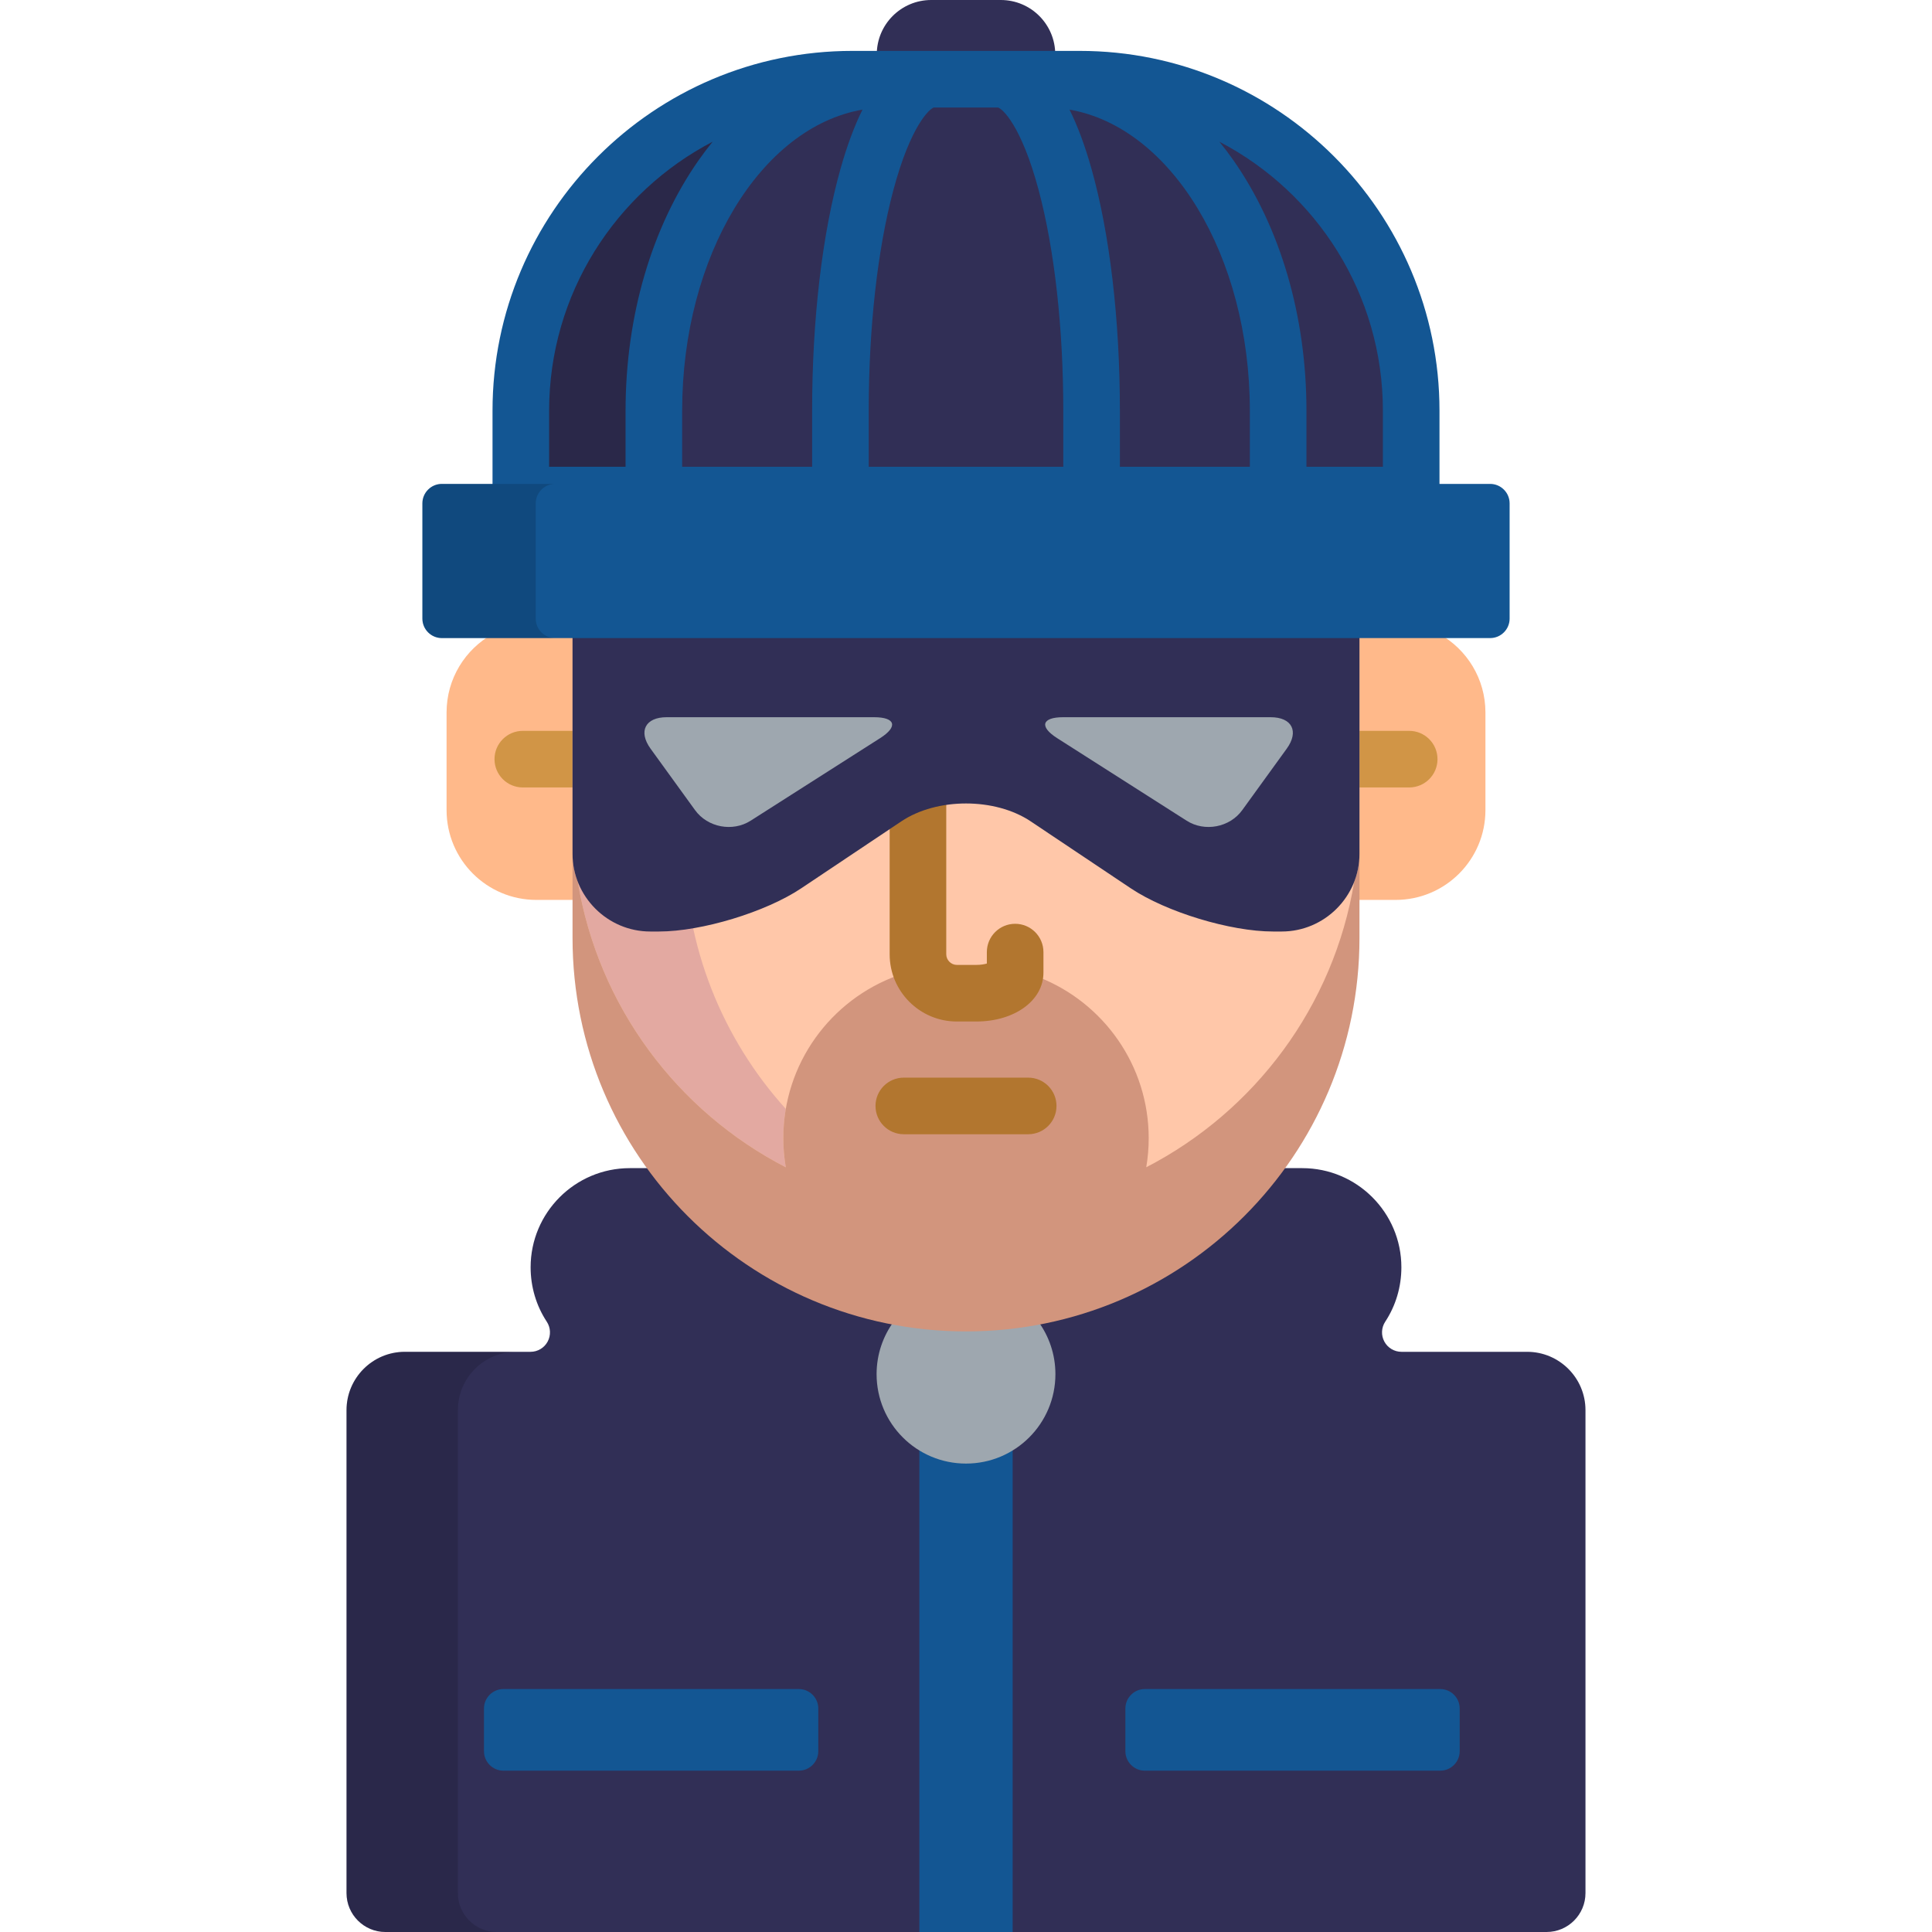 <?xml version="1.0" encoding="iso-8859-1"?>
<!-- Generator: Adobe Illustrator 19.0.0, SVG Export Plug-In . SVG Version: 6.00 Build 0)  -->
<svg version="1.1" id="Capa_1" xmlns="http://www.w3.org/2000/svg" xmlns:xlink="http://www.w3.org/1999/xlink" x="0px" y="0px"
	 viewBox="0 0 512 512" style="enable-background:new 0 0 512 512;" xml:space="preserve">
<path style="fill:#312F56;" d="M404.715,358.245h-33.313c-1.895,0-3.636-1.039-4.534-2.707c-0.898-1.667-0.81-3.693,0.231-5.274
	c2.801-4.258,4.281-9.246,4.281-14.425c0-14.485-11.784-26.27-26.27-26.27h-5.837c-18.813,25.61-49.132,42.268-83.273,42.268
	s-64.461-16.657-83.273-42.268h-5.837c-14.485,0-26.27,11.784-26.27,26.27c0,5.179,1.48,10.167,4.281,14.425
	c1.041,1.581,1.13,3.607,0.231,5.274c-0.898,1.668-2.64,2.707-4.534,2.707h-33.313c-8.521,0-15.452,6.932-15.452,15.453v128
	c0,5.68,4.622,10.302,10.302,10.302h307.73c5.68,0,10.302-4.622,10.302-10.302v-128
	C420.168,365.177,413.236,358.245,404.715,358.245z"/>
<g style="opacity:0.15;">
	<path style="fill:#030005;" d="M121.341,501.698v-128c0-8.521,6.932-15.453,15.453-15.453h-29.508
		c-8.521,0-15.452,6.932-15.452,15.453v128c0,5.68,4.622,10.302,10.302,10.302h29.507C125.963,512,121.341,507.378,121.341,501.698z
		"/>
</g>
<path style="fill:#135693;" d="M256.001,386.863c-4.558,0-8.803-1.355-12.362-3.678V512h24.725V383.185
	C264.804,385.508,260.559,386.863,256.001,386.863z"/>
<path style="fill:#9EA7AF;" d="M256.001,351.837c-6.505,0-12.868-0.611-19.043-1.767c-2.922,3.939-4.651,8.816-4.651,14.099
	c0,13.087,10.608,23.694,23.694,23.694c13.086,0,23.694-10.607,23.694-23.694c0-5.282-1.729-10.159-4.651-14.099
	C268.869,351.226,262.506,351.837,256.001,351.837z"/>
<g>
	<path style="fill:#FFB98A;" d="M152.727,224.021V168h-22.14c-7.301,4.066-12.241,11.857-12.241,20.807v25.875
		c0,13.148,10.658,23.805,23.806,23.805h11.593C153.079,233.758,152.727,228.931,152.727,224.021z"/>
	<path style="fill:#FFB98A;" d="M381.415,168h-22.141v56.021c0,4.909-0.353,9.736-1.018,14.465h11.594
		c13.147,0,23.805-10.657,23.805-23.805v-25.875C393.655,179.857,388.715,172.066,381.415,168z"/>
</g>
<g>
	<path style="fill:#D19546;" d="M373.452,193.684h-14.178v15h14.178c4.143,0,7.5-3.357,7.5-7.5S377.595,193.684,373.452,193.684z"/>
	<path style="fill:#D19546;" d="M152.727,193.684h-14.178c-4.143,0-7.5,3.357-7.5,7.5s3.357,7.5,7.5,7.5h14.178V193.684z"/>
</g>
<path style="fill:#FFC7A9;" d="M151.727,168v56.021c0,57.589,46.686,104.274,104.274,104.274s104.273-46.685,104.273-104.274V168
	H151.727z"/>
<path style="opacity:0.15;fill:#440075;enable-background:new    ;" d="M153.118,233.621c5.42,33.05,26.367,60.874,55.117,75.717
	c-0.422-2.498-0.653-5.061-0.653-7.678c0-2.653,0.232-5.251,0.665-7.781c-16.699-18.486-26.871-42.982-26.871-69.857V168h-29.649
	v56.021c0,1.288,0.031,2.568,0.078,3.846C151.968,229.877,152.419,231.809,153.118,233.621z"/>
<path style="fill:#D2957D;" d="M303.767,309.338c0.422-2.498,0.652-5.061,0.652-7.678c0-19.361-12.009-35.908-28.979-42.628
	c-0.836,6.171-7.742,10.679-16.716,10.679h-5.153c-7.278,0-13.474-4.661-15.802-11.148c-17.608,6.399-30.186,23.279-30.186,43.098
	c0,2.617,0.231,5.18,0.653,7.678c-28.75-14.843-49.697-42.667-55.117-75.717c-0.885-2.293-1.392-4.77-1.392-7.365v22.307
	c0,57.59,46.686,104.274,104.274,104.274s104.273-46.685,104.273-104.274v-22.307c0,2.596-0.506,5.072-1.393,7.365
	C353.464,266.672,332.517,294.495,303.767,309.338z"/>
<path style="fill:#B2762F;" d="M269.025,244.816c-4.143,0-7.5,3.357-7.5,7.5v3.033c-0.664,0.19-1.605,0.361-2.802,0.361h-5.153
	c-1.519,0-2.802-1.283-2.802-2.802V211.46c-4.365,0.64-8.516,2.074-11.893,4.334l-3.107,2.078v35.036
	c0,9.816,7.985,17.802,17.802,17.802h5.153c10.148,0,17.802-5.566,17.802-12.947v-5.447
	C276.525,248.174,273.168,244.816,269.025,244.816z"/>
<g>
	<path style="fill:#312F56;" d="M151.727,168v58.256c0,11.332,9.271,20.604,20.604,20.604h2.286
		c11.332,0,28.311-5.155,37.729-11.457l26.531-17.748c9.419-6.303,24.831-6.303,34.25,0l26.53,17.748
		c9.418,6.302,26.396,11.457,37.728,11.457h2.287c11.332,0,20.604-9.271,20.604-20.604V168H151.727z"/>
	<path style="fill:#312F56;" d="M279.623,15c0.007-0.189,0.028-0.375,0.028-0.565c0-7.972-6.46-14.435-14.433-14.435h-18.434
		c-7.972,0-14.432,6.463-14.432,14.435c0,0.19,0.021,0.376,0.028,0.565H279.623z"/>
	<path style="fill:#312F56;" d="M373.979,130v-21.168c0-48.514-39.33-87.844-87.844-87.844h-60.268
		c-48.515,0-87.844,39.33-87.844,87.844V130H373.979z"/>
</g>
<path style="opacity:0.15;fill:#030005;enable-background:new    ;" d="M168.392,130v-21.168c0-48.514,39.33-87.844,87.844-87.844
	h-30.368c-48.515,0-87.844,39.33-87.844,87.844V130H168.392z"/>
<g>
	<path style="fill:#135693;" d="M381.479,130v-21.168c0-52.572-42.771-95.344-95.344-95.344h-60.268
		c-52.572,0-95.344,42.771-95.344,95.344V130H381.479z M366.479,108.832v14.866h-20.257v-14.866c0-24.99-6.89-48.578-19.399-66.42
		c-1.186-1.691-2.415-3.303-3.673-4.854C348.868,50.969,366.479,77.875,366.479,108.832z M331.222,108.832v14.866h-34.441v-14.866
		c0-24.133-2.678-46.915-7.539-64.15c-1.722-6.102-3.661-11.31-5.809-15.63C310.299,33.707,331.222,67.699,331.222,108.832z
		 M230.222,108.832c0-21.904,2.314-42.645,6.516-58.402c4.612-17.296,9.705-21.71,10.764-21.941h16.96
		c1.136,0.264,6.208,4.707,10.804,21.943c4.201,15.758,6.516,36.498,6.516,58.4v14.866h-51.559L230.222,108.832L230.222,108.832z
		 M228.569,29.052c-2.148,4.319-4.088,9.527-5.809,15.63c-4.861,17.234-7.539,40.018-7.539,64.15v14.866H180.78v-14.866
		C180.78,67.699,201.703,33.707,228.569,29.052z M145.524,108.832c0-30.957,17.61-57.863,43.329-71.273
		c-1.258,1.551-2.487,3.162-3.673,4.854c-12.51,17.842-19.399,41.43-19.399,66.42v14.866h-20.257L145.524,108.832L145.524,108.832z"
		/>
	<path style="fill:#135693;" d="M400.065,163.947c0,2.833-2.318,5.151-5.151,5.151H117.089c-2.833,0-5.151-2.318-5.151-5.151
		v-30.556c0-2.833,2.318-5.151,5.151-5.151h277.824c2.833,0,5.151,2.318,5.151,5.151v30.556H400.065z"/>
</g>
<g style="opacity:0.15;">
	<path style="fill:#030005;" d="M141.975,163.947v-30.556c0-2.833,2.318-5.151,5.151-5.151h-30.037
		c-2.833,0-5.151,2.318-5.151,5.151v30.556c0,2.833,2.318,5.151,5.151,5.151h30.037C144.293,169.099,141.975,166.78,141.975,163.947
		z"/>
</g>
<g>
	<path style="fill:#9EA7AF;" d="M172.409,198.412c-3.322-4.59-1.405-8.344,4.261-8.344h54.977c5.666,0,6.393,2.492,1.615,5.537
		l-34.339,21.892c-4.778,3.045-11.406,1.782-14.729-2.807L172.409,198.412z"/>
	<path style="fill:#9EA7AF;" d="M340.993,198.412c3.322-4.59,1.405-8.344-4.261-8.344h-54.977c-5.666,0-6.393,2.492-1.615,5.537
		l34.339,21.892c4.778,3.045,11.406,1.782,14.729-2.807L340.993,198.412z"/>
</g>
<path style="fill:#B2762F;" d="M272.483,300.586h-32.965c-4.143,0-7.5-3.357-7.5-7.5s3.357-7.5,7.5-7.5h32.965
	c4.143,0,7.5,3.357,7.5,7.5C279.983,297.228,276.626,300.586,272.483,300.586z"/>
<g>
	<path style="fill:#135693;" d="M386.834,464.097c0,2.833-2.318,5.15-5.151,5.15H303.39c-2.833,0-5.151-2.317-5.151-5.15v-11.332
		c0-2.833,2.318-5.151,5.151-5.151h78.293c2.833,0,5.151,2.318,5.151,5.151V464.097z"/>
	<path style="fill:#135693;" d="M216.855,464.097c0,2.833-2.318,5.15-5.151,5.15H133.41c-2.833,0-5.15-2.317-5.15-5.15v-11.332
		c0-2.833,2.317-5.151,5.15-5.151h78.294c2.833,0,5.151,2.318,5.151,5.151V464.097z"/>
</g>
<g>
</g>
<g>
</g>
<g>
</g>
<g>
</g>
<g>
</g>
<g>
</g>
<g>
</g>
<g>
</g>
<g>
</g>
<g>
</g>
<g>
</g>
<g>
</g>
<g>
</g>
<g>
</g>
<g>
</g>
</svg>
